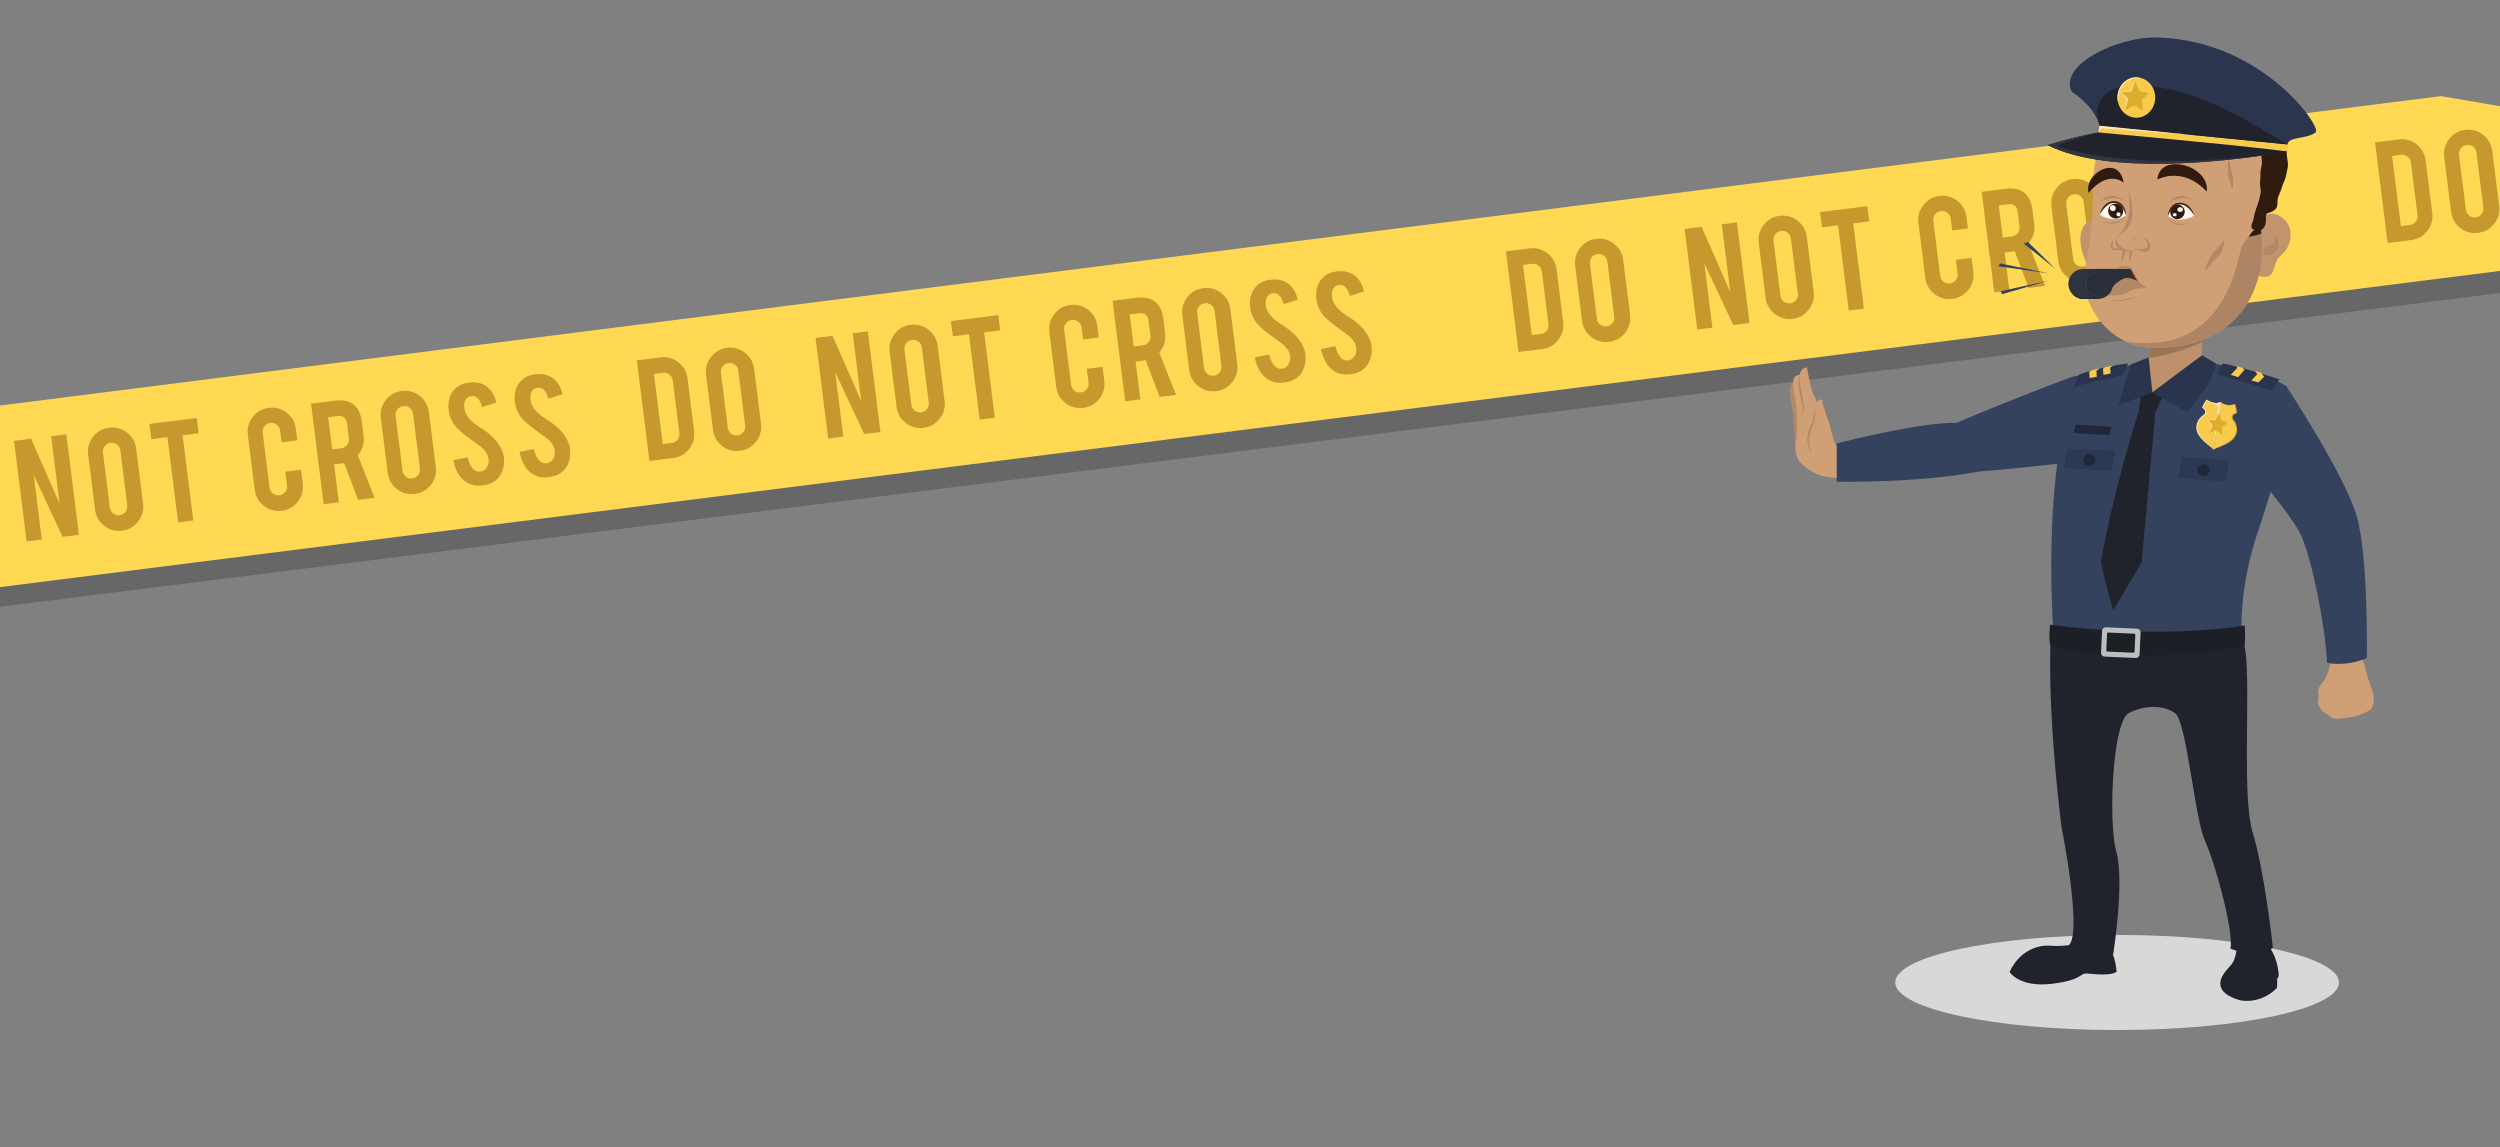 <?xml version="1.0" encoding="utf-8"?>
<!-- Generator: Adobe Illustrator 21.1.0, SVG Export Plug-In . SVG Version: 6.00 Build 0)  -->
<svg version="1.1" id="Layer_1" xmlns="http://www.w3.org/2000/svg" xmlns:xlink="http://www.w3.org/1999/xlink" x="0px" y="0px"
	 viewBox="0 0 329.28 151.09" style="enable-background:new 0 0 329.28 151.09;" xml:space="preserve">
<rect x="0" y="0" width="329.28" height="151.09" fill="#808080" stroke="none"/>
<rect x="0.369" y="-0.153" style="display:none;fill:#C8D1E3;" width="329.082" height="143.285"/>
<g style="display:none;">
	<rect x="4.338" y="84.893" style="display:inline;fill:#3B3C3B;" width="325.849" height="21.391"/>
	<polygon style="display:inline;fill:#73778F;" points="296.145,51.696 307.009,51.696 317.874,51.696 332.601,66.423 
		332.601,68.595 330.186,68.595 330.186,106.283 307.009,106.283 283.833,106.283 283.833,68.595 281.419,68.595 281.419,66.423 	
		"/>
	<polygon style="display:inline;fill:#73778F;" points="184.79,51.696 195.654,51.696 206.518,51.696 221.244,66.423 
		221.244,68.595 218.83,68.595 218.83,106.283 195.654,106.283 172.477,106.283 172.477,68.595 170.063,68.595 170.063,66.423 	"/>
	<polygon style="display:inline;fill:#73778F;" points="124.681,41.098 137.655,41.098 150.628,41.098 168.214,58.684 
		168.214,61.278 165.331,61.278 165.331,106.283 137.655,106.283 109.979,106.283 109.979,61.278 107.096,61.278 107.096,58.684 	
		"/>
	<polygon style="display:inline;fill:#73778F;" points="13.987,64.321 22.501,64.321 31.016,64.321 42.557,75.863 42.557,77.566 
		40.665,77.566 40.665,107.102 22.501,107.102 4.338,107.102 4.338,77.566 2.445,77.566 2.445,75.863 	"/>
	<rect x="205.672" y="41.098" style="display:inline;fill:#A9B4CF;" width="64.701" height="22.404"/>
	<rect x="210.863" y="60.642" style="display:inline;fill:#A9B4CF;" width="54.32" height="45.642"/>
	<rect x="261.016" y="81.573" style="display:inline;fill:#A9B4CF;" width="37.666" height="24.71"/>
	<rect x="294.516" y="93.928" style="display:inline;fill:#A9B4CF;" width="24.987" height="12.355"/>
	<rect x="102.528" y="-3.711" style="display:inline;fill:#A9B4CF;" width="43.995" height="110.813"/>
	<rect x="36.073" y="3.532" style="display:inline;fill:#A9B4CF;" width="69.53" height="103.571"/>
	<rect x="210.863" y="63.502" style="display:inline;fill:#73778F;" width="54.32" height="3.139"/>
	<rect x="215.329" y="32.239" style="display:inline;fill:#73778F;" width="7.967" height="22.09"/>
	<g style="display:inline;">
		<rect x="247.982" y="72.175" style="fill:#73778F;" width="11.648" height="9.398"/>
		<rect x="232.199" y="72.175" style="fill:#73778F;" width="11.648" height="9.398"/>
		<rect x="216.416" y="72.175" style="fill:#73778F;" width="11.648" height="9.398"/>
	</g>
	<g style="display:inline;">
		<g>
			<rect x="77.659" y="16.771" style="fill:#73778F;" width="11.648" height="9.398"/>
			<rect x="61.875" y="16.771" style="fill:#73778F;" width="11.648" height="9.398"/>
			<rect x="46.092" y="16.771" style="fill:#73778F;" width="11.648" height="9.398"/>
		</g>
		<g>
			<rect x="77.659" y="31.161" style="fill:#73778F;" width="11.648" height="9.398"/>
			<rect x="61.875" y="31.161" style="fill:#73778F;" width="11.648" height="9.398"/>
			<rect x="46.092" y="31.161" style="fill:#73778F;" width="11.648" height="9.398"/>
		</g>
	</g>
	<g style="display:inline;">
		<g>
			<rect x="77.659" y="57.484" style="fill:#73778F;" width="11.648" height="9.398"/>
			<rect x="61.875" y="57.484" style="fill:#73778F;" width="11.648" height="9.398"/>
			<rect x="46.092" y="57.484" style="fill:#73778F;" width="11.648" height="9.398"/>
		</g>
		<g>
			<rect x="77.659" y="71.874" style="fill:#73778F;" width="11.648" height="9.398"/>
			<rect x="61.875" y="71.874" style="fill:#73778F;" width="11.648" height="9.398"/>
			<rect x="46.092" y="71.874" style="fill:#73778F;" width="11.648" height="9.398"/>
		</g>
	</g>
	<rect x="265.183" y="86.68" style="display:inline;fill:#73778F;" width="29.333" height="19.604"/>
	<rect x="179.84" y="72.175" style="display:inline;fill:#A9B4CF;" width="25.832" height="11.288"/>
	<rect x="306.587" y="72.175" style="display:inline;fill:#A9B4CF;" width="12.916" height="11.288"/>
	<rect x="32.814" y="47.569" style="display:inline;fill:#73778F;" width="69.771" height="2.656"/>
	<rect x="32.814" y="2.189" style="display:inline;fill:#73778F;" width="69.771" height="3.75"/>
	<polygon style="display:inline;fill:#73778F;" points="102.585,2.189 102.585,107.102 93.839,107.102 	"/>
	<polygon style="display:inline;fill:#3B3C3B;" points="36.073,69.378 36.073,107.102 29.554,107.102 	"/>
	<polygon style="display:inline;fill:#3B3C3B;" points="210.863,63.502 205.672,106.283 210.863,106.283 	"/>
	<polygon style="display:inline;fill:#3B3C3B;" points="294.516,86.68 291.377,106.283 294.516,106.283 	"/>
	<rect x="46.092" y="90.904" style="display:inline;fill:#73778F;" width="43.214" height="16.198"/>
</g>
<path style="display:none;fill:#B8DFED;" d="M306.02,107.55v-9.26h-1.837v-8.098h-9.761V46h-6.412v20.785h-16.681v-6.387h-9.761
	v6.387h-1.592v-7.799h-5.551v17.147h-3.382v-34.49h-16.901v14.051h-5.206V25.663h-4.996v55.93h-1.521V55.391h-2.512V33.923h-11.114
	v15.34h-5.514v-7.054h-4.326v7.054h-2.556V34.867h0.926c1.023,0,1.852-0.916,1.852-2.045v-1.337c0-1.13-0.829-2.045-1.852-2.045
	h-1.14c0-2.085-1.531-3.776-3.42-3.776c-1.889,0-3.42,1.69-3.42,3.776h-1.139c-1.023,0-1.853,0.916-1.853,2.045v1.337
	c0,1.13,0.829,2.045,1.853,2.045h1.14v14.155h-3.504v12.655h-5.127v2.458h5.127v17.458h-6.755V64.19h-6.412v16.456H169v7.704h-1.548
	V43.531h-18.761v13.418h-9.04v-1.255h-6.58v4.956h-1.71v2.596h-2.245v3.54h2.245v25.429h-0.111v6.076h-3.682V76.133h2.008v-2.92
	h-2.008v-2.142h-1.592v-4.089h-0.621V55.694h-2.546l0.819-3.452h-10.687v3.452h-1.727v8.442h-1.147v-1.244h-3.562v1.244h-3.654
	v2.847h-1.495v5.655h-4.933V98.29h-1.733V80.961h-1.161V67.374H88.83v-8.376H77.131v10.711h-5.284v1.325h-4.969v8.604h-3.908v15.913
	H49.88v12.744h-9.912v10.384h22.119v0.405h207.93v-0.235h30.465v0.19h25.977V107.55H306.02z M65.858,101.507h-1.856v-2.041h1.856
	V101.507z M65.942,97.743h-1.939v-2.04h1.939V97.743z M65.942,93.979h-1.939v-2.041h1.939V93.979z M65.942,90.215h-1.939v-2.04
	h1.939V90.215z M65.942,86.45h-1.939v-2.04h1.939V86.45z M65.942,82.686h-1.939v-2.041h1.939V82.686z M69.519,97.543h-1.45v-1.84
	h1.45V97.543z M69.519,92.98h-1.45v-1.042h1.45V92.98z M69.519,88.417h-1.45v-0.243h1.45V88.417z M69.519,86.45h-1.45v-0.507h1.45
	V86.45z M69.519,82.686h-1.45v-1.305h1.45V82.686z M70.31,79.292h-2.24v-2.473h2.24V79.292z M70.31,74.729h-2.24v-2.473h2.24V74.729
	z M74.365,87.626h-1.357v-1.428h1.357V87.626z M74.365,79.292h-1.357v-0.366h1.357V79.292z M74.365,73.081h-1.357v-0.826h1.357
	V73.081z M77.131,98.079H76.03v-1.428h1.101V98.079z M77.131,90.806H76.03v-1.428h1.101V90.806z M77.131,83.533H76.03v-1.428h1.101
	V83.533z M77.131,76.261H76.03v-1.428h1.101V76.261z M80.039,79.441h-0.986v-0.455h0.986V79.441z M80.039,63.086h-1.567v-1.731
	h1.567V63.086z M83.53,75.756h-1.554v-1.731h1.554V75.756z M83.53,66.941h-1.567V65.21h1.567V66.941z M87.021,97.241h-0.974v-1.731
	h0.974V97.241z M87.021,88.426h-0.974v-1.731h0.974V88.426z M87.021,79.611h-0.974V77.88h0.974V79.611z M87.021,70.795h-1.567
	v-1.731h1.567V70.795z M90.512,91.158h-1.219V90.55h1.219V91.158z M90.512,83.466h-1.219v0L90.512,83.466L90.512,83.466z
	 M90.512,74.65h-1.567v-1.731h1.567V74.65z M93.611,97.837h-0.079v-1.013h0.079V97.837z M93.611,95.611h-0.079v-1.013h0.079V95.611z
	 M93.611,93.384h-0.079v-1.013h0.079V93.384z M93.611,91.158h-0.079v-1.013h0.079V91.158z M93.611,88.931h-0.079v-1.013h0.079
	V88.931z M93.611,86.704h-0.079v-1.013h0.079V86.704z M93.611,84.478h-0.079v-1.013h0.079V84.478z M97.281,95.793H97.28v-1.228
	h0.001V95.793z M97.281,93.094H97.28v-1.228h0.001V93.094z M97.281,90.395H97.28v-1.228h0.001V90.395z M97.281,87.696H97.28v-1.228
	h0.001V87.696z M97.281,84.998H97.28v-1.228h0.001V84.998z M97.281,82.299H97.28v-1.228h0.001V82.299z M97.281,79.6H97.28v-1.228
	h0.001V79.6z M97.281,76.901H97.28v-1.228h0.001V76.901z M101.359,95.793h-0.993v-1.228h0.993V95.793z M101.359,93.094h-0.993
	v-1.228h0.993V93.094z M101.359,90.395h-0.993v-1.228h0.993V90.395z M101.359,87.696h-0.993v-1.228h0.993V87.696z M101.359,84.998
	h-0.993v-1.228h0.993V84.998z M101.359,82.299h-0.993v-1.228h0.993V82.299z M101.359,79.6h-0.993v-1.228h0.993V79.6z
	 M101.359,76.901h-0.993v-1.228h0.993V76.901z M105.207,83.923h-1.689v-2.207h1.689V83.923z M105.207,71.653h-2.097v-2.207h2.097
	V71.653z M111.217,71.653h-1.147v-2.207h1.147V71.653z M115.662,76.228h-2.061v-2.675h2.061V76.228z M115.662,61.355h-2.422V58.68
	h2.422V61.355z M118.8,83.072h-1.393v-2.675h1.393V83.072z M121.041,66.983h-0.761v0.312h-1.662V64.62h2.422V66.983z
	 M123.464,61.355h-2.422V58.68h2.422V61.355z M146.161,72.756h-2.097V70.55h2.097V72.756z M146.161,65.228h-2.097v-2.206h2.097
	V65.228z M151.312,49.555h2.422v2.675h-2.422V49.555z M151.312,65.957h2.422v2.675h-2.422V65.957z M154.567,91.119h-2.044v-2.675
	h2.044V91.119z M157.264,73.992h-2.422v-0.438h2.422V73.992z M162.964,62.692h-2.422v-2.675h2.422V62.692z M162.964,53.567h-2.422
	v-2.675h2.422V53.567z M169,98h-1.548v-3.102H169V98z M179.494,98.341h-0.267v-1.892h0.267V98.341z M188.843,73.86h-2.097v-2.206
	h2.097V73.86z M189.344,64.125h-0.501v-2.207h0.501V64.125z M189.344,54.52h-1.55v-2.207h1.55V54.52z M198.953,81.593h-2.556V52.242
	h2.556V81.593z M208.793,73.86h-3.04v-2.206h3.04V73.86z M208.793,55.391h-1.007v11.592h-4.507V52.242h5.514V55.391z
	 M211.051,37.912h2.422v2.675h-2.422V37.912z M214.684,52.23h-2.422v-2.675h2.422V52.23z M236.742,64.03h-4.949v-2.675h4.949V64.03z
	 M239.917,49.555h4.948v2.675h-4.948V49.555z M247.339,69.342h-4.948v-2.675h4.948V69.342z M252.903,81.593h-1.861v-3.351h1.861
	V81.593z M262.477,95.443h-2.5V83.122h2.5V95.443z M262.681,73.553h-2.705v-4.211h2.705V73.553z M274.224,95.735h-3.814v-4.211
	h3.814V95.735z M276.131,78.333h-3.814v-4.211h3.814V78.333z M286.253,73.553h-3.814v-4.211h3.814V73.553z M291.216,91.887h-3.813
	v-4.211h3.813V91.887z"/>
<polygon style="opacity:0.3;fill:#2E2E2E;" points="331.526,14.378 -1.024,56.133 -5.212,80.579 412.145,28.19 "/>
<polygon style="fill:#FFD954;" points="321.489,12.659 -2,53.667 -6.188,78.113 402.108,26.471 "/>
<g>
	<path style="fill:#C5992D;" d="M90.552,49.837c-0.108-0.866-0.506-1.572-1.193-2.115c-0.688-0.543-1.467-0.76-2.34-0.65
		l-3.138,0.393l1.661,13.248l3.138-0.393c0.866-0.109,1.567-0.512,2.101-1.208c0.535-0.697,0.748-1.481,0.639-2.354L90.552,49.837z
		 M89.255,57.891c-0.19,0.257-0.443,0.404-0.761,0.444l-1.205,0.151l-1.158-9.233l1.205-0.151c0.31-0.039,0.59,0.04,0.84,0.238
		c0.251,0.198,0.395,0.456,0.435,0.772l0.869,6.93C89.52,57.352,89.444,57.636,89.255,57.891z"/>
	<path style="fill:#C5992D;" d="M99.327,48.586c-0.11-0.874-0.512-1.582-1.205-2.124c-0.694-0.543-1.482-0.759-2.362-0.648
		c-0.866,0.109-1.571,0.51-2.112,1.204c-0.543,0.694-0.759,1.481-0.649,2.362l0.906,7.225c0.109,0.874,0.51,1.582,1.2,2.125
		c0.691,0.543,1.476,0.759,2.356,0.649c0.874-0.11,1.582-0.512,2.124-1.205c0.543-0.695,0.758-1.482,0.648-2.362L99.327,48.586z
		 M97.917,56.902c-0.194,0.25-0.449,0.395-0.766,0.434c-0.317,0.04-0.603-0.037-0.855-0.231c-0.253-0.194-0.4-0.449-0.439-0.765
		l-0.909-7.247c-0.04-0.317,0.039-0.601,0.237-0.851c0.197-0.25,0.455-0.395,0.772-0.434c0.317-0.04,0.6,0.037,0.849,0.231
		c0.25,0.194,0.395,0.45,0.435,0.767l0.909,7.247C98.188,56.368,98.111,56.652,97.917,56.902z"/>
	<polygon style="fill:#C5992D;" points="112.308,43.9 113.425,52.803 109.659,44.232 107.417,44.513 109.079,57.761 111.075,57.511 
		110.011,49.028 113.822,57.166 115.966,56.897 114.305,43.649 	"/>
	<path style="fill:#C5992D;" d="M123.508,45.554c-0.109-0.874-0.512-1.582-1.205-2.124c-0.695-0.542-1.482-0.758-2.362-0.648
		c-0.866,0.109-1.571,0.51-2.113,1.204c-0.543,0.694-0.758,1.481-0.648,2.362l0.906,7.225c0.109,0.874,0.51,1.582,1.2,2.125
		c0.69,0.543,1.476,0.759,2.356,0.649c0.873-0.109,1.581-0.511,2.124-1.205c0.542-0.695,0.759-1.481,0.648-2.362L123.508,45.554z
		 M122.098,53.869c-0.193,0.25-0.449,0.395-0.767,0.435c-0.316,0.04-0.601-0.038-0.855-0.231c-0.253-0.194-0.4-0.449-0.439-0.765
		l-0.909-7.247c-0.04-0.317,0.039-0.6,0.236-0.851c0.197-0.25,0.455-0.394,0.772-0.434c0.317-0.04,0.601,0.037,0.85,0.231
		c0.25,0.195,0.394,0.45,0.434,0.767l0.909,7.247C122.369,53.336,122.292,53.619,122.098,53.869z"/>
	<polygon style="fill:#C5992D;" points="131.733,43.514 131.481,41.506 125.248,42.288 125.5,44.295 127.623,44.029 129.031,55.259 
		131.028,55.008 129.62,43.779 	"/>
	<path style="fill:#C5992D;" d="M145.213,48.315l-2.071,0.26l0.229,1.827c0.039,0.317-0.04,0.6-0.237,0.851
		c-0.197,0.25-0.455,0.395-0.772,0.435c-0.317,0.04-0.601-0.038-0.85-0.231c-0.25-0.194-0.395-0.45-0.435-0.767l-0.909-7.247
		c-0.04-0.317,0.037-0.602,0.231-0.855c0.193-0.253,0.449-0.4,0.766-0.44c0.317-0.039,0.602,0.039,0.856,0.236
		c0.254,0.197,0.4,0.454,0.44,0.771l0.195,1.553l2.07-0.26l-0.19-1.511c-0.109-0.873-0.509-1.581-1.2-2.124
		c-0.69-0.542-1.476-0.759-2.356-0.649c-0.873,0.109-1.581,0.511-2.123,1.205c-0.543,0.694-0.759,1.481-0.648,2.361l0.906,7.226
		c0.11,0.873,0.511,1.579,1.205,2.119c0.693,0.539,1.48,0.753,2.36,0.642c0.866-0.109,1.571-0.508,2.114-1.198
		c0.543-0.691,0.759-1.476,0.649-2.356L145.213,48.315z"/>
	<path style="fill:#C5992D;" d="M153.463,43.911l-0.241-1.923c-0.12-0.958-0.442-1.676-0.968-2.153
		c-0.598-0.547-1.453-0.751-2.566-0.612l-3.148,0.395l1.66,13.237l1.996-0.25l-0.625-4.987l1.151-0.144
		c0.064-0.008,0.123-0.015,0.18-0.022l1.836,4.835l2.159-0.271l-2.203-5.594C153.324,45.684,153.581,44.848,153.463,43.911z
		 M151.294,45.052c-0.194,0.253-0.449,0.399-0.766,0.439l-1.205,0.151l-0.531-4.236l1.204-0.151
		c0.761-0.095,1.189,0.241,1.286,1.009l0.243,1.933C151.565,44.515,151.488,44.799,151.294,45.052z"/>
	<path style="fill:#C5992D;" d="M162.06,40.72c-0.11-0.874-0.511-1.582-1.206-2.125c-0.694-0.542-1.481-0.758-2.361-0.648
		c-0.867,0.109-1.571,0.51-2.113,1.204c-0.543,0.694-0.759,1.482-0.648,2.362l0.906,7.225c0.11,0.873,0.51,1.582,1.2,2.125
		c0.69,0.543,1.476,0.759,2.356,0.649c0.873-0.11,1.581-0.511,2.124-1.205c0.542-0.695,0.758-1.481,0.648-2.362L162.06,40.72z
		 M160.651,49.035c-0.194,0.25-0.449,0.395-0.767,0.435c-0.316,0.039-0.602-0.037-0.855-0.231c-0.252-0.194-0.399-0.449-0.439-0.766
		l-0.909-7.247c-0.04-0.317,0.039-0.6,0.236-0.851c0.197-0.25,0.455-0.394,0.772-0.434c0.318-0.04,0.601,0.038,0.85,0.231
		c0.25,0.195,0.394,0.45,0.434,0.767l0.909,7.247C160.921,48.501,160.845,48.785,160.651,49.035z"/>
	<path style="fill:#C5992D;" d="M171.459,45.303c-0.102-0.181-0.23-0.376-0.385-0.586c-0.328-0.445-0.769-0.884-1.324-1.315
		c-0.168-0.136-0.508-0.369-1.021-0.698c-0.436-0.275-0.766-0.52-0.994-0.734c-0.6-0.562-0.937-1.145-1.013-1.751
		c-0.049-0.387-0.012-0.721,0.11-1.001c0.149-0.348,0.407-0.545,0.774-0.591c0.345-0.043,0.623,0.033,0.833,0.229
		c0.292,0.271,0.499,0.674,0.624,1.209l1.869-0.589c-0.122-0.571-0.332-1.063-0.631-1.476c-0.298-0.414-0.661-0.719-1.086-0.915
		c-0.547-0.254-1.176-0.336-1.887-0.247c-0.74,0.093-1.336,0.358-1.789,0.794c-0.732,0.722-1.022,1.685-0.871,2.891
		c0.084,0.669,0.31,1.271,0.677,1.805c0.339,0.473,0.878,0.989,1.621,1.547c0.882,0.648,1.544,1.135,1.986,1.458
		c0.568,0.48,0.887,0.996,0.956,1.545c0.048,0.381,0.017,0.682-0.091,0.903c-0.208,0.448-0.53,0.707-0.965,0.776
		c-0.309,0.053-0.599-0.037-0.87-0.269c-0.368-0.306-0.643-0.84-0.824-1.6l-1.885,0.375c0.13,0.7,0.355,1.306,0.674,1.821
		c0.318,0.515,0.712,0.903,1.182,1.166c0.563,0.323,1.234,0.435,2.017,0.338c0.422-0.053,0.786-0.149,1.091-0.288
		c0.568-0.257,0.987-0.628,1.256-1.112c0.411-0.717,0.551-1.535,0.422-2.457C171.86,46.161,171.708,45.751,171.459,45.303z"/>
	<path style="fill:#C5992D;" d="M180.179,44.21c-0.102-0.181-0.23-0.376-0.385-0.585c-0.328-0.445-0.769-0.884-1.324-1.315
		c-0.167-0.136-0.508-0.369-1.021-0.698c-0.436-0.274-0.766-0.519-0.993-0.734c-0.601-0.562-0.938-1.145-1.014-1.751
		c-0.049-0.387-0.012-0.721,0.11-1.001c0.149-0.348,0.408-0.545,0.774-0.591c0.345-0.043,0.623,0.034,0.833,0.229
		c0.292,0.271,0.5,0.674,0.624,1.209l1.869-0.589c-0.122-0.571-0.332-1.064-0.631-1.477c-0.298-0.414-0.661-0.718-1.085-0.915
		c-0.547-0.254-1.176-0.336-1.887-0.247c-0.739,0.093-1.336,0.358-1.789,0.793c-0.732,0.722-1.023,1.686-0.872,2.891
		c0.084,0.67,0.31,1.271,0.677,1.805c0.338,0.473,0.878,0.989,1.621,1.548c0.883,0.648,1.544,1.135,1.986,1.459
		c0.568,0.48,0.887,0.996,0.955,1.545c0.048,0.38,0.017,0.682-0.091,0.903c-0.209,0.448-0.53,0.707-0.965,0.776
		c-0.308,0.053-0.598-0.037-0.87-0.268c-0.368-0.306-0.643-0.84-0.823-1.601l-1.884,0.375c0.13,0.7,0.355,1.306,0.673,1.821
		c0.319,0.515,0.712,0.904,1.181,1.166c0.563,0.323,1.235,0.436,2.017,0.337c0.423-0.053,0.787-0.149,1.091-0.287
		c0.568-0.257,0.987-0.628,1.256-1.112c0.411-0.716,0.551-1.535,0.422-2.456C180.579,45.068,180.427,44.657,180.179,44.21z"/>
</g>
<g>
	<path style="fill:#C5992D;" d="M-15.018,63.386c-0.108-0.866-0.506-1.572-1.193-2.115c-0.688-0.543-1.467-0.76-2.34-0.65
		l-3.138,0.393l1.661,13.248l3.138-0.393c0.866-0.109,1.567-0.512,2.101-1.208c0.535-0.697,0.748-1.481,0.639-2.354L-15.018,63.386z
		 M-16.315,71.44c-0.19,0.257-0.443,0.404-0.761,0.444l-1.205,0.151l-1.158-9.233l1.205-0.151c0.31-0.039,0.59,0.04,0.84,0.238
		c0.251,0.198,0.395,0.456,0.435,0.772l0.869,6.93C-16.05,70.901-16.126,71.185-16.315,71.44z"/>
	<path style="fill:#C5992D;" d="M-6.243,62.135c-0.11-0.874-0.512-1.582-1.205-2.124c-0.694-0.543-1.482-0.759-2.362-0.648
		c-0.866,0.109-1.571,0.51-2.112,1.204c-0.543,0.694-0.759,1.481-0.649,2.362l0.906,7.225c0.109,0.874,0.51,1.582,1.2,2.125
		c0.691,0.543,1.476,0.759,2.356,0.649c0.874-0.11,1.582-0.512,2.124-1.205c0.543-0.695,0.758-1.482,0.648-2.362L-6.243,62.135z
		 M-7.653,70.45c-0.194,0.25-0.449,0.395-0.766,0.434c-0.317,0.04-0.603-0.037-0.855-0.231c-0.253-0.194-0.4-0.449-0.439-0.765
		l-0.909-7.247c-0.04-0.317,0.039-0.601,0.237-0.851c0.197-0.25,0.455-0.395,0.772-0.434c0.317-0.04,0.6,0.037,0.849,0.231
		c0.25,0.194,0.395,0.45,0.435,0.767l0.909,7.247C-7.382,69.917-7.459,70.201-7.653,70.45z"/>
	<polygon style="fill:#C5992D;" points="6.738,57.449 7.855,66.352 4.089,57.781 1.847,58.062 3.509,71.31 5.505,71.059 
		4.441,62.576 8.252,70.715 10.396,70.446 8.735,57.198 	"/>
	<path style="fill:#C5992D;" d="M17.938,59.103c-0.109-0.874-0.512-1.582-1.205-2.124c-0.695-0.542-1.482-0.758-2.362-0.648
		c-0.866,0.109-1.571,0.51-2.113,1.204c-0.543,0.694-0.758,1.481-0.648,2.362l0.906,7.225c0.109,0.874,0.51,1.582,1.2,2.125
		c0.69,0.543,1.476,0.759,2.356,0.649c0.873-0.109,1.581-0.511,2.124-1.205c0.542-0.695,0.759-1.481,0.648-2.362L17.938,59.103z
		 M16.528,67.418c-0.193,0.25-0.449,0.395-0.767,0.435c-0.316,0.04-0.601-0.038-0.855-0.231c-0.253-0.194-0.4-0.449-0.439-0.765
		l-0.909-7.247c-0.04-0.317,0.039-0.6,0.236-0.851c0.197-0.25,0.455-0.394,0.772-0.434c0.317-0.04,0.601,0.037,0.85,0.231
		c0.25,0.195,0.394,0.45,0.434,0.767l0.909,7.247C16.799,66.885,16.722,67.168,16.528,67.418z"/>
	<polygon style="fill:#C5992D;" points="26.163,57.062 25.911,55.055 19.678,55.837 19.93,57.844 22.053,57.578 23.461,68.808 
		25.458,68.557 24.05,57.327 	"/>
	<path style="fill:#C5992D;" d="M39.643,61.864l-2.071,0.26l0.229,1.827c0.039,0.317-0.04,0.6-0.237,0.851
		c-0.197,0.25-0.455,0.395-0.772,0.435c-0.317,0.04-0.601-0.038-0.85-0.231c-0.25-0.194-0.395-0.45-0.435-0.767L34.6,56.991
		c-0.04-0.317,0.037-0.602,0.231-0.855c0.193-0.253,0.449-0.4,0.766-0.44c0.317-0.039,0.602,0.039,0.856,0.236
		c0.254,0.197,0.4,0.454,0.44,0.771l0.195,1.553l2.07-0.26l-0.19-1.511c-0.109-0.873-0.509-1.581-1.2-2.124
		c-0.69-0.542-1.476-0.759-2.356-0.649c-0.873,0.109-1.582,0.511-2.123,1.205c-0.543,0.694-0.759,1.481-0.648,2.361l0.906,7.226
		c0.11,0.873,0.511,1.579,1.205,2.119c0.693,0.539,1.48,0.753,2.36,0.642c0.866-0.109,1.571-0.508,2.114-1.198
		c0.543-0.691,0.759-1.476,0.649-2.356L39.643,61.864z"/>
	<path style="fill:#C5992D;" d="M47.893,57.46l-0.241-1.923c-0.12-0.958-0.442-1.676-0.968-2.153
		c-0.598-0.547-1.453-0.751-2.566-0.612l-3.148,0.395l1.66,13.237l1.996-0.25l-0.625-4.987l1.151-0.144
		c0.064-0.008,0.123-0.015,0.18-0.022l1.836,4.835l2.159-0.271l-2.203-5.594C47.754,59.233,48.011,58.397,47.893,57.46z
		 M45.724,58.601c-0.194,0.253-0.449,0.399-0.766,0.439l-1.205,0.151l-0.531-4.236l1.204-0.151c0.761-0.095,1.189,0.241,1.286,1.009
		l0.243,1.933C45.995,58.063,45.918,58.348,45.724,58.601z"/>
	<path style="fill:#C5992D;" d="M56.49,54.269c-0.11-0.874-0.511-1.582-1.206-2.125c-0.694-0.542-1.481-0.758-2.361-0.648
		c-0.867,0.109-1.571,0.51-2.113,1.204c-0.543,0.694-0.759,1.482-0.648,2.362l0.906,7.225c0.11,0.873,0.51,1.582,1.2,2.125
		c0.69,0.543,1.476,0.759,2.356,0.649c0.873-0.11,1.581-0.511,2.124-1.205c0.542-0.695,0.758-1.481,0.648-2.362L56.49,54.269z
		 M55.081,62.584c-0.194,0.25-0.449,0.395-0.767,0.435c-0.316,0.039-0.602-0.037-0.855-0.231c-0.252-0.194-0.399-0.449-0.439-0.766
		l-0.909-7.247c-0.04-0.317,0.039-0.6,0.236-0.851c0.197-0.25,0.455-0.394,0.772-0.434c0.318-0.04,0.6,0.038,0.85,0.231
		c0.25,0.195,0.394,0.45,0.434,0.767l0.909,7.247C55.351,62.05,55.275,62.334,55.081,62.584z"/>
	<path style="fill:#C5992D;" d="M65.889,58.852c-0.102-0.181-0.23-0.376-0.385-0.586c-0.328-0.445-0.769-0.884-1.324-1.315
		c-0.168-0.136-0.508-0.369-1.021-0.698c-0.436-0.275-0.766-0.52-0.994-0.734c-0.6-0.562-0.937-1.145-1.013-1.751
		c-0.049-0.387-0.012-0.721,0.11-1.001c0.149-0.348,0.407-0.545,0.774-0.591c0.345-0.043,0.623,0.033,0.833,0.229
		c0.292,0.271,0.499,0.674,0.624,1.209l1.869-0.589c-0.122-0.571-0.332-1.063-0.631-1.476c-0.298-0.414-0.661-0.719-1.086-0.915
		c-0.547-0.254-1.176-0.336-1.887-0.247c-0.74,0.093-1.336,0.358-1.789,0.794c-0.732,0.722-1.022,1.685-0.871,2.891
		c0.084,0.669,0.31,1.271,0.677,1.805c0.339,0.473,0.878,0.989,1.621,1.547c0.882,0.648,1.544,1.135,1.986,1.458
		c0.568,0.48,0.887,0.996,0.956,1.545c0.048,0.381,0.017,0.682-0.091,0.903c-0.208,0.448-0.53,0.707-0.965,0.776
		c-0.309,0.053-0.599-0.037-0.87-0.269c-0.368-0.306-0.643-0.84-0.824-1.6l-1.885,0.375c0.13,0.7,0.355,1.306,0.674,1.821
		c0.318,0.515,0.712,0.903,1.182,1.166c0.563,0.323,1.234,0.435,2.017,0.338c0.422-0.053,0.786-0.149,1.091-0.288
		c0.568-0.257,0.987-0.628,1.256-1.112c0.411-0.717,0.551-1.535,0.422-2.457C66.29,59.71,66.138,59.3,65.889,58.852z"/>
	<path style="fill:#C5992D;" d="M74.609,57.759c-0.102-0.181-0.23-0.376-0.385-0.585c-0.328-0.445-0.769-0.884-1.324-1.315
		c-0.167-0.136-0.508-0.369-1.021-0.698c-0.436-0.274-0.766-0.519-0.993-0.734c-0.601-0.562-0.938-1.145-1.014-1.751
		c-0.049-0.387-0.012-0.721,0.11-1.001c0.149-0.348,0.408-0.545,0.774-0.591c0.345-0.043,0.623,0.034,0.833,0.229
		c0.292,0.271,0.5,0.674,0.624,1.209l1.869-0.589c-0.122-0.571-0.332-1.064-0.631-1.477c-0.298-0.414-0.661-0.718-1.085-0.915
		c-0.547-0.254-1.176-0.336-1.887-0.247c-0.739,0.093-1.336,0.358-1.789,0.793c-0.732,0.722-1.023,1.686-0.872,2.891
		c0.084,0.67,0.31,1.271,0.677,1.805c0.338,0.473,0.878,0.989,1.621,1.548c0.883,0.648,1.544,1.135,1.986,1.459
		c0.568,0.48,0.887,0.996,0.955,1.545c0.048,0.38,0.017,0.682-0.091,0.903c-0.209,0.448-0.53,0.707-0.965,0.776
		c-0.308,0.053-0.598-0.037-0.87-0.268c-0.368-0.306-0.643-0.84-0.823-1.601l-1.884,0.375c0.13,0.7,0.355,1.306,0.673,1.821
		c0.319,0.515,0.712,0.904,1.181,1.166c0.563,0.323,1.235,0.436,2.017,0.337c0.423-0.053,0.787-0.149,1.091-0.287
		c0.568-0.257,0.987-0.628,1.256-1.112c0.411-0.716,0.551-1.535,0.422-2.456C75.009,58.617,74.857,58.206,74.609,57.759z"/>
</g>
<g>
	<path style="fill:#C5992D;" d="M205.02,35.482c-0.109-0.866-0.507-1.571-1.194-2.115c-0.687-0.543-1.467-0.76-2.34-0.651
		l-3.137,0.393l1.661,13.248l3.137-0.393c0.866-0.109,1.567-0.512,2.102-1.209c0.535-0.696,0.748-1.481,0.639-2.354L205.02,35.482z
		 M203.723,43.537c-0.19,0.256-0.443,0.404-0.76,0.444l-1.204,0.151l-1.158-9.233l1.205-0.151c0.31-0.039,0.59,0.04,0.84,0.238
		c0.251,0.198,0.396,0.456,0.435,0.772l0.869,6.93C203.988,42.998,203.912,43.281,203.723,43.537z"/>
	<path style="fill:#C5992D;" d="M213.795,34.232c-0.109-0.874-0.512-1.582-1.205-2.124c-0.695-0.543-1.482-0.758-2.362-0.648
		c-0.866,0.109-1.571,0.51-2.112,1.204c-0.543,0.694-0.759,1.482-0.648,2.362l0.906,7.225c0.11,0.873,0.51,1.582,1.2,2.125
		c0.69,0.543,1.476,0.759,2.356,0.649c0.873-0.11,1.582-0.511,2.124-1.205c0.542-0.695,0.759-1.481,0.648-2.362L213.795,34.232z
		 M212.385,42.548c-0.193,0.249-0.45,0.394-0.766,0.434c-0.317,0.04-0.603-0.037-0.855-0.231c-0.253-0.194-0.4-0.449-0.439-0.766
		l-0.909-7.247c-0.04-0.318,0.039-0.601,0.236-0.851c0.197-0.25,0.455-0.394,0.772-0.434c0.317-0.039,0.6,0.037,0.849,0.231
		c0.25,0.194,0.395,0.45,0.435,0.767l0.909,7.247C212.657,42.014,212.579,42.298,212.385,42.548z"/>
	<polygon style="fill:#C5992D;" points="226.776,29.546 227.893,38.449 224.126,29.878 221.885,30.159 223.546,43.407 
		225.543,43.156 224.479,34.673 228.29,42.812 230.434,42.543 228.773,29.295 	"/>
	<path style="fill:#C5992D;" d="M237.975,31.2c-0.109-0.873-0.511-1.581-1.205-2.124c-0.694-0.542-1.481-0.758-2.361-0.648
		c-0.867,0.109-1.571,0.51-2.113,1.204c-0.543,0.694-0.759,1.481-0.648,2.362l0.906,7.225c0.11,0.873,0.51,1.582,1.2,2.125
		c0.69,0.543,1.476,0.759,2.356,0.649c0.873-0.109,1.581-0.511,2.124-1.205c0.543-0.695,0.758-1.482,0.648-2.362L237.975,31.2z
		 M236.566,39.515c-0.194,0.25-0.449,0.394-0.767,0.434c-0.316,0.04-0.602-0.037-0.855-0.231c-0.252-0.193-0.399-0.449-0.439-0.766
		l-0.909-7.247c-0.04-0.318,0.039-0.601,0.236-0.851c0.197-0.25,0.456-0.395,0.772-0.434c0.318-0.04,0.601,0.037,0.85,0.23
		c0.25,0.195,0.394,0.45,0.434,0.767l0.909,7.247C236.837,38.982,236.76,39.265,236.566,39.515z"/>
	<polygon style="fill:#C5992D;" points="246.201,29.159 245.949,27.152 239.716,27.933 239.968,29.941 242.091,29.675 
		243.499,40.904 245.496,40.654 244.088,29.424 	"/>
	<path style="fill:#C5992D;" d="M259.681,33.961l-2.07,0.26l0.229,1.827c0.04,0.317-0.04,0.601-0.237,0.851
		c-0.197,0.25-0.455,0.395-0.772,0.435c-0.317,0.039-0.6-0.038-0.85-0.232c-0.25-0.194-0.394-0.449-0.434-0.767l-0.909-7.246
		c-0.04-0.317,0.037-0.602,0.231-0.855c0.193-0.254,0.449-0.4,0.766-0.44c0.317-0.04,0.603,0.039,0.856,0.236
		c0.253,0.197,0.401,0.454,0.441,0.771l0.195,1.553l2.07-0.26l-0.189-1.51c-0.109-0.873-0.51-1.582-1.201-2.125
		c-0.69-0.543-1.476-0.759-2.356-0.648c-0.873,0.11-1.582,0.511-2.123,1.205c-0.543,0.695-0.759,1.482-0.648,2.362l0.906,7.226
		c0.109,0.873,0.51,1.579,1.204,2.119c0.694,0.539,1.48,0.753,2.361,0.642c0.866-0.108,1.571-0.508,2.114-1.198
		s0.759-1.476,0.649-2.356L259.681,33.961z"/>
	<path style="fill:#C5992D;" d="M267.932,29.556l-0.241-1.922c-0.12-0.958-0.443-1.676-0.968-2.154
		c-0.598-0.546-1.453-0.751-2.566-0.611l-3.148,0.395l1.66,13.237l1.996-0.25l-0.625-4.987l1.152-0.144
		c0.063-0.008,0.123-0.015,0.18-0.023l1.836,4.835l2.158-0.27l-2.203-5.594C267.793,31.331,268.049,30.494,267.932,29.556z
		 M265.763,30.698c-0.194,0.253-0.449,0.399-0.766,0.439l-1.204,0.151l-0.532-4.236l1.205-0.151c0.76-0.096,1.189,0.241,1.285,1.009
		l0.243,1.933C266.033,30.16,265.956,30.445,265.763,30.698z"/>
	<path style="fill:#C5992D;" d="M276.528,26.365c-0.11-0.874-0.512-1.582-1.205-2.124c-0.694-0.543-1.482-0.759-2.362-0.648
		c-0.866,0.109-1.571,0.51-2.112,1.204c-0.543,0.694-0.758,1.481-0.648,2.362l0.906,7.225c0.11,0.873,0.509,1.582,1.2,2.125
		c0.691,0.543,1.476,0.759,2.356,0.649c0.874-0.11,1.582-0.512,2.124-1.205c0.543-0.695,0.758-1.482,0.648-2.362L276.528,26.365z
		 M275.118,34.681c-0.194,0.25-0.449,0.394-0.766,0.434c-0.317,0.04-0.603-0.037-0.855-0.231c-0.253-0.194-0.4-0.449-0.439-0.765
		l-0.909-7.247c-0.04-0.317,0.039-0.601,0.237-0.851c0.197-0.25,0.456-0.395,0.772-0.434c0.317-0.04,0.6,0.037,0.849,0.231
		c0.25,0.194,0.395,0.45,0.435,0.767l0.909,7.247C275.389,34.147,275.312,34.431,275.118,34.681z"/>
	<path style="fill:#C5992D;" d="M285.927,30.949c-0.101-0.181-0.229-0.376-0.384-0.585c-0.328-0.445-0.769-0.884-1.324-1.315
		c-0.168-0.136-0.508-0.369-1.021-0.698c-0.435-0.274-0.766-0.519-0.994-0.734c-0.6-0.561-0.938-1.145-1.014-1.751
		c-0.048-0.387-0.011-0.721,0.111-1.001c0.15-0.348,0.408-0.545,0.774-0.591c0.345-0.043,0.623,0.034,0.833,0.229
		c0.292,0.271,0.499,0.673,0.624,1.209l1.869-0.589c-0.122-0.571-0.332-1.064-0.631-1.477c-0.299-0.413-0.66-0.718-1.085-0.915
		c-0.547-0.254-1.176-0.336-1.888-0.247c-0.739,0.093-1.336,0.358-1.789,0.793c-0.732,0.722-1.023,1.686-0.871,2.891
		c0.084,0.67,0.309,1.271,0.677,1.805c0.338,0.473,0.879,0.989,1.621,1.548c0.882,0.648,1.544,1.135,1.986,1.459
		c0.568,0.48,0.887,0.995,0.956,1.545c0.048,0.381,0.017,0.682-0.091,0.903c-0.208,0.448-0.53,0.708-0.964,0.776
		c-0.309,0.053-0.599-0.037-0.871-0.269c-0.368-0.306-0.642-0.84-0.823-1.601l-1.884,0.375c0.13,0.699,0.355,1.306,0.673,1.821
		c0.318,0.514,0.712,0.903,1.182,1.166c0.563,0.323,1.235,0.435,2.017,0.337c0.422-0.053,0.786-0.149,1.091-0.287
		c0.568-0.257,0.986-0.628,1.255-1.112c0.411-0.717,0.551-1.536,0.422-2.456C286.328,31.807,286.176,31.396,285.927,30.949z"/>
	<path style="fill:#C5992D;" d="M294.646,29.856c-0.101-0.181-0.229-0.376-0.384-0.585c-0.328-0.445-0.769-0.884-1.324-1.315
		c-0.168-0.136-0.508-0.369-1.021-0.697c-0.435-0.275-0.766-0.52-0.993-0.734c-0.6-0.562-0.938-1.145-1.014-1.751
		c-0.049-0.387-0.012-0.721,0.111-1.001c0.149-0.348,0.407-0.545,0.774-0.591c0.345-0.043,0.623,0.033,0.833,0.229
		c0.292,0.271,0.499,0.674,0.624,1.209l1.868-0.588c-0.122-0.571-0.332-1.064-0.631-1.477c-0.298-0.413-0.66-0.718-1.085-0.915
		c-0.547-0.254-1.176-0.336-1.888-0.246c-0.739,0.092-1.336,0.358-1.789,0.793c-0.732,0.722-1.023,1.685-0.871,2.891
		c0.084,0.669,0.309,1.271,0.677,1.805c0.339,0.473,0.878,0.989,1.621,1.547c0.882,0.648,1.544,1.135,1.986,1.458
		c0.568,0.48,0.887,0.996,0.955,1.545c0.048,0.381,0.017,0.681-0.091,0.903c-0.208,0.448-0.53,0.707-0.965,0.776
		c-0.309,0.052-0.599-0.037-0.871-0.268c-0.368-0.306-0.642-0.84-0.823-1.601l-1.884,0.375c0.13,0.7,0.355,1.306,0.674,1.821
		c0.318,0.515,0.712,0.903,1.182,1.166c0.563,0.323,1.234,0.436,2.017,0.338c0.422-0.053,0.786-0.149,1.091-0.288
		c0.568-0.257,0.987-0.628,1.255-1.112c0.411-0.717,0.552-1.535,0.423-2.456C295.046,30.714,294.896,30.303,294.646,29.856z"/>
</g>
<g>
	<path style="fill:#C5992D;" d="M319.488,21.128c-0.108-0.866-0.507-1.571-1.194-2.115c-0.687-0.544-1.467-0.76-2.34-0.651
		l-3.137,0.393l1.661,13.248l3.137-0.393c0.867-0.109,1.567-0.511,2.102-1.208c0.535-0.696,0.748-1.481,0.638-2.354L319.488,21.128z
		 M318.191,29.183c-0.19,0.256-0.443,0.404-0.761,0.443l-1.204,0.151l-1.157-9.233l1.204-0.151c0.31-0.039,0.59,0.04,0.84,0.238
		c0.25,0.198,0.394,0.455,0.434,0.772l0.87,6.93C318.455,28.643,318.38,28.927,318.191,29.183z"/>
	<path style="fill:#C5992D;" d="M328.262,19.878c-0.109-0.874-0.511-1.582-1.205-2.124s-1.481-0.758-2.362-0.648
		c-0.867,0.109-1.571,0.51-2.112,1.204c-0.544,0.694-0.759,1.481-0.649,2.362l0.906,7.225c0.109,0.873,0.51,1.582,1.2,2.126
		c0.69,0.543,1.475,0.759,2.356,0.648c0.874-0.109,1.581-0.512,2.124-1.205c0.542-0.695,0.758-1.481,0.648-2.362L328.262,19.878z
		 M326.853,28.193c-0.194,0.25-0.449,0.395-0.766,0.435c-0.317,0.039-0.603-0.037-0.856-0.231c-0.252-0.194-0.398-0.449-0.439-0.766
		l-0.908-7.247c-0.04-0.317,0.039-0.6,0.237-0.851c0.197-0.25,0.455-0.395,0.771-0.434c0.317-0.04,0.601,0.037,0.85,0.231
		c0.25,0.195,0.393,0.449,0.434,0.767l0.909,7.247C327.124,27.66,327.047,27.943,326.853,28.193z"/>
	<polygon style="fill:#C5992D;" points="338.014,29.053 340.01,28.802 338.947,20.319 342.757,28.458 344.901,28.189 
		343.426,16.417 341.353,16.062 342.36,24.095 338.625,15.595 338.371,15.551 336.353,15.804 	"/>
	<path style="fill:#C5992D;" d="M347.022,24.864c0.109,0.873,0.508,1.582,1.199,2.125c0.69,0.543,1.475,0.759,2.355,0.648
		c0.875-0.109,1.582-0.511,2.125-1.205c0.544-0.695,0.758-1.481,0.648-2.362l-0.762-6.084l-2.16-0.37l0.839,6.695
		c0.039,0.316-0.037,0.6-0.232,0.85c-0.193,0.249-0.448,0.395-0.765,0.434c-0.317,0.039-0.603-0.037-0.855-0.231
		c-0.253-0.194-0.4-0.45-0.44-0.766l-0.909-7.247c-0.006-0.049,0.01-0.091,0.009-0.138l-1.959-0.336
		c-0.026,0.246-0.032,0.498,0.001,0.761L347.022,24.864z"/>
	<polygon style="fill:#C5992D;" points="359.965,26.3 359.061,19.096 356.988,18.741 357.968,26.551 	"/>
	<path style="fill:#C5992D;" d="M369.257,24.367c0.692,0.539,1.479,0.753,2.361,0.642c0.866-0.108,1.571-0.507,2.114-1.198
		c0.486-0.619,0.696-1.318,0.659-2.09l-2.124-0.364l0.042,0.336c0.039,0.317-0.04,0.601-0.238,0.851
		c-0.198,0.25-0.455,0.394-0.771,0.434c-0.317,0.04-0.601-0.038-0.85-0.231c-0.25-0.195-0.394-0.45-0.434-0.767l-0.129-1.031
		l-2.041-0.35l0.207,1.648C368.162,23.122,368.563,23.828,369.257,24.367z"/>
	<polygon style="fill:#C5992D;" points="379.132,23.896 378.958,22.505 376.887,22.15 377.137,24.147 	"/>
	<polygon style="fill:#C5992D;" points="381.675,23.577 383.723,23.321 381.428,22.928 	"/>
</g>
<ellipse style="fill:#D8D8D8;" cx="278.849" cy="129.405" rx="29.221" ry="6.262"/>
<g>
	<g>
		<path style="fill:#B28867;" d="M236.483,59.011c0,0-0.301-3.764-0.303-3.934c-0.015-2.222-1.285-4.596,0.433-4.756
			c0,0,0.983,5.69,1.201,7.072C238.033,58.775,236.483,59.011,236.483,59.011z"/>
		<path style="fill:#D09F76;" d="M236.71,58.278c0,0-0.086-4.007-0.087-4.177c-0.015-2.222-1.286-4.596,0.433-4.756
			c0,0,0.983,5.69,1.201,7.072C238.475,57.799,236.71,58.278,236.71,58.278z"/>
		<path style="fill:#D09F76;" d="M237.03,60.82c0,0-0.936-0.962-0.371-3.191c0.326-1.283,0.835-3.326,0.862-3.952
			c0.026-0.626-1.512-5.196,0.478-5.285c0.245,1.327,0.523,3.081,1.007,3.848c0.483,0.767,1.183,5.151,1.759,6.275
			c0.575,1.124,0.632,3.008,0.632,3.008L237.03,60.82z"/>
		<path style="fill:#B28867;" d="M237.337,54.798c0,0,0.032-0.342,0.081-0.854c0.009-0.132,0.025-0.256-0.004-0.402
			c-0.025-0.133-0.067-0.291-0.102-0.448c-0.077-0.316-0.154-0.656-0.223-0.998c-0.065-0.342-0.122-0.686-0.152-1.011
			c-0.037-0.324-0.034-0.629-0.031-0.889c0.008-0.261,0.048-0.475,0.077-0.623c0.04-0.146,0.062-0.23,0.062-0.23
			s-0.004,0.086-0.01,0.236c-0.006,0.074,0.001,0.166,0.002,0.27c0.001,0.104,0.018,0.222,0.021,0.349
			c0.043,0.511,0.163,1.188,0.297,1.866c0.065,0.34,0.13,0.681,0.191,1c0.03,0.162,0.052,0.313,0.065,0.474
			c0.014,0.149-0.019,0.304-0.041,0.426c-0.049,0.255-0.118,0.461-0.157,0.607C237.367,54.716,237.337,54.798,237.337,54.798z"/>
		<path style="fill:#D09F76;" d="M243.891,58.397c0.839,1.149,0.738,4.592,0.738,4.592s-1.299,0.131-3.694-0.124
			c-2.395-0.255-3.905-2.045-3.905-2.045s0.764-0.458,1.667-0.949c-0.611-1.008-0.776-2.339-0.072-3.801
			c0.39-0.809,0.422-1.589,0.456-2.429c0.034-0.837,0.9-1.388,0.949-0.76c0.049,0.624,0.934,2.956,0.934,2.956
			s0.385,1.796,0.856,2.869C242.969,58.532,243.891,58.397,243.891,58.397z"/>
		<path style="fill:#B28867;" d="M238.698,59.87c0,0-0.015-0.022-0.044-0.063c-0.026-0.042-0.075-0.099-0.118-0.18
			c-0.096-0.159-0.222-0.393-0.317-0.691c-0.093-0.297-0.17-0.655-0.172-1.041c0.003-0.192,0.01-0.392,0.045-0.591
			c0.033-0.199,0.076-0.4,0.139-0.596c0.061-0.196,0.138-0.388,0.224-0.572c0.083-0.185,0.173-0.353,0.232-0.527
			c0.126-0.347,0.21-0.684,0.254-0.979c0.046-0.294,0.083-0.543,0.103-0.717c0.024-0.174,0.038-0.274,0.038-0.274
			s0.005,0.101,0.014,0.277c0.002,0.176,0.018,0.429-0.004,0.731c-0.021,0.302-0.061,0.658-0.178,1.027
			c-0.056,0.186-0.137,0.373-0.217,0.551c-0.08,0.178-0.151,0.363-0.207,0.551c-0.063,0.186-0.107,0.378-0.142,0.567
			c-0.034,0.189-0.055,0.378-0.065,0.561c-0.003,0.183-0.005,0.361,0.01,0.53c0.014,0.169,0.038,0.329,0.072,0.475
			c0.068,0.291,0.143,0.536,0.217,0.699C238.653,59.776,238.698,59.87,238.698,59.87z"/>
	</g>
	<path style="fill:#34425E;" d="M260.774,62.09c4.761-0.314,18.853-1.984,18.853-1.984s-1.179-12.359-6.793-10.45
		c0,0-7.892,2.933-15.171,6.049c0,0-3.555-0.348-15.743,2.699v5.041C241.921,63.445,252.416,63.672,260.774,62.09z"/>
	<path style="fill:#20232B;" d="M294.66,124.676c0,0-0.176,1.584-0.66,2.245c-0.484,0.66-1.848,1.716-1.496,3.037
		c0.352,1.32,2.641,1.804,2.641,1.804s2.553,0.572,4.753-1.628c0,0,0.066-0.44,0.022-1.166l0.22-0.396c0,0,0.001-2.157-1.276-3.895
		C296.993,123.708,294.66,124.676,294.66,124.676z"/>
	<path style="fill:#20232B;" d="M274.153,124.065c0,0-1.615,0.699-4.08,0.494c-1.767-0.147-4.17,0.762-5.384,3.479
		c0,0,1.297,2.059,5.575,1.539s3.542-1.465,4.698-1.349c1.156,0.116,3.121,0.289,3.815-0.231c0,0-0.058-1.387-0.636-2.659
		C277.563,124.065,274.153,124.065,274.153,124.065z"/>
	<path style="fill:#20232B;" d="M299.368,124.796c-1.815,1.696-5.583,0.156-5.583,0.156c0.42-2.312-1.953-11.098-3.352-14.182
		c-0.924-2.045-1.689-8.318-2.546-12.621c-0.257-1.29-0.525-2.404-0.806-3.172c-0.193-0.535-0.393-0.904-0.606-1.053
		c-1.534-1.08-4.012-1.08-6.104,0c-0.67,0.345-1.192,1.926-1.557,4.049c-0.044,0.261-0.085,0.532-0.125,0.809
		c-0.65,4.493-0.66,10.81,0.054,13.376c1.117,4.009-0.413,13.573-0.413,13.573c-2.092-0.152-5.81-1.249-5.81-1.249
		c1.764-1.832-1.009-15.648-1.009-15.648c-0.464-3.809-0.785-7.198-1.009-10.14c-0.261-3.443-0.386-6.277-0.44-8.464
		c-0.034-1.435-0.041-2.593-0.034-3.463c0-0.095,0.003-0.183,0.003-0.271c0.01-1.1,0.041-1.666,0.041-1.666
		s0.542-4.428,10.482-4.428c9.94,0,15.086,4.713,15.086,4.713c0.044,0.207,0.085,0.44,0.118,0.694
		c0.014,0.108,0.027,0.22,0.041,0.335c0.186,1.693,0.203,4.229,0.183,7.049c-0.014,1.903-0.041,3.934-0.044,5.921
		c-0.007,4.32,0.112,8.437,0.779,10.58C298.251,114.623,299.368,124.796,299.368,124.796z"/>
	<path style="fill:#34425E;" d="M295.24,82.45c-5.559,2.355-9.612,2.012-13.601,1.98l-2.835-0.127
		c-5.57-0.465-8.384-1.292-8.384-1.292c-1.346-23.919,3.264-33.494,3.264-33.494c5.474-1.65,18.79-3.704,27.495,1.349
		c-0.029,7.169-1.313,11.813-3.852,19.374C295.06,76.984,295.24,82.45,295.24,82.45z"/>
	<path style="fill:#D09F76;" d="M307.069,86.703c0,0-0.287,2.207-1.229,3.277s-0.243,1.639-0.495,2.12
		c-0.252,0.481,0.326,1.498,0.806,1.75c0.481,0.252,0.537,0.344,0.941,0.662c0.404,0.318,1.417,0.075,1.821,0.039
		c0.419-0.037,1.14-0.137,1.654-0.312c0.514-0.174,0.973-0.381,1.509-0.654s0.844-1.649,0.321-2.819s-1.001-3.652-1.371-4.21
		C310.655,85.998,307.069,86.703,307.069,86.703z"/>
	<path style="fill:#34425E;" d="M301.157,50.897c0,0-7.625,0.967-7.609,7.325c0,0,8.177,9.197,9.564,12.357
		c1.387,3.16,3.087,11.336,3.391,16.712c0,0,2.312,0.617,5.241-0.617c0,0,0.214-13.271-1.328-18.666
		C308.875,62.614,301.157,50.897,301.157,50.897z"/>
	<path style="fill:#BE916C;" d="M290.025,44.474l-0.007,0.596l-0.003,0.213l-0.007,0.399l-0.051,4.056
		c-2.746,1.097-5.623,2.4-6.876,2.204c-1.588-0.251-1.161-2.204-1.161-2.204c0.21-0.227,0.386-0.518,0.538-0.85
		c0.146-0.322,0.267-0.68,0.366-1.049c0.061-0.227,0.112-0.457,0.156-0.687c0.267-1.368,0.291-2.678,0.291-2.678H290.025z"/>
	<polygon style="fill:#20232B;" points="282.129,50.865 281.695,54.217 283.886,54.314 285.243,51.299 283.501,51.661 	"/>
	<path style="fill:#977557;" d="M290.025,44.474l-0.007,0.596c-2.326,1.11-5.102,1.828-7.039,2.082
		c0.267-1.368,0.291-2.678,0.291-2.678H290.025z"/>
	<path style="fill:#20232B;" d="M281.695,54.217c0,0-3.166,9.615-4.973,19.716c0.582,3.162,1.621,6.461,1.621,6.461l3.738-6.333
		l1.804-19.747L281.695,54.217z"/>
	<polygon style="fill:#2A354D;" points="283.502,51.665 278.988,53.404 280.637,48.021 282.994,47.076 	"/>
	<path style="fill:#2A354D;" d="M283.502,51.665l4.601,2.649l2.676-3.599c0,0,0.762-1.481,1.1-2.835l-1.855-1.086L283.502,51.665z"
		/>
	<g>
		<path style="fill:#C2946E;" d="M278.151,29.298c0,0-1.619-1.689-3.439,0.171c-1.967,2.011,0.529,7.946,3.301,7.364
			c0,0,0.604-0.133,0.824-0.852C279.056,35.262,278.151,29.298,278.151,29.298z"/>
		<path style="fill:#D09F76;" d="M298.067,33.153c-0.078,0.857-0.2,1.662-0.366,2.414c-1.893,8.674-9.239,10.502-14.656,10.204
			c-1.022-0.058-1.997-0.308-2.901-0.711c-3.805-1.703-6.328-6.108-5.461-10.004c1.094-4.909,0.972-10.373,0.972-10.373
			c0.108-12.466,11.453-15.926,18.407-12.29C300.762,15.9,298.707,26.077,298.067,33.153z"/>
		<path style="fill:#542616;" d="M282.353,36.35c0.427-0.327,0.896-0.589,1.363-0.854c-2.378-0.103-3.024-0.078-3.954-0.075
			c-0.958,0.003-2.321,0.074-2.321,0.074s-0.216,0.302,0.079,1.155c0,0,0,0,0,0.003c0.169,0.488,0.444,1.012,0.887,1.463
			c0.234,0.237,0.518,0.46,0.853,0.64c0.246,0.129,0.538-0.393,0.848-0.313C280.698,37.439,281.469,37.028,282.353,36.35z"/>
		<path style="fill:#311B0F;" d="M284.154,23.638c0,0,3.337-1.834,6.495,1.606c0,0,0.347-1.381-1.198-2.61
			c-1.467-1.168-3.376-1.189-4.232-0.725C284.136,22.497,284.154,23.638,284.154,23.638z"/>
		<path style="fill:#311B0F;" d="M279.691,24.061c0,0-1.943-1.815-4.612,1.344c0,0-0.321-1.089,0.557-2.108
			c1.149-1.334,2.583-1.42,3.223-0.884C279.669,23.091,279.691,24.061,279.691,24.061z"/>
		<g>
			<path style="fill:#FFF8F0;" d="M280.02,28.356c0,0-0.235-1.692-1.524-1.757c-1.289-0.065-1.93,1.645-1.93,1.645
				s0.372,0.431,1.521,0.592C279.236,28.996,280.02,28.356,280.02,28.356z"/>
			<g>
				<path style="fill:#311B0F;" d="M279.646,27.766c0.028,0.544-0.392,0.998-0.938,1.015c-0.546,0.017-1.012-0.41-1.04-0.954
					c-0.028-0.544,0.392-0.998,0.938-1.015C279.152,26.796,279.617,27.223,279.646,27.766z"/>
				<path style="fill:#261710;" d="M279.155,27.781c0.014,0.274-0.198,0.503-0.473,0.512c-0.276,0.009-0.511-0.207-0.525-0.481
					c-0.014-0.274,0.198-0.503,0.473-0.512C278.906,27.292,279.141,27.507,279.155,27.781z"/>
				<path style="fill:#FFF8F0;" d="M278.678,27.402c0.011,0.218-0.156,0.4-0.372,0.406c-0.217,0.006-0.401-0.165-0.412-0.383
					c-0.011-0.218,0.156-0.4,0.372-0.406C278.483,27.012,278.668,27.184,278.678,27.402z"/>
				<path style="fill:#FFF8F0;" d="M279.303,28.224c0.007,0.151-0.108,0.277-0.257,0.281c-0.15,0.004-0.277-0.115-0.285-0.265
					c-0.007-0.151,0.108-0.277,0.257-0.281C279.168,27.954,279.296,28.073,279.303,28.224z"/>
			</g>
			<g>
				<path style="fill:#402617;" d="M280.02,28.356c0,0-0.026-0.07-0.071-0.193c-0.044-0.122-0.121-0.294-0.226-0.492
					c-0.108-0.196-0.25-0.422-0.461-0.614c-0.102-0.099-0.232-0.179-0.37-0.242c-0.068-0.033-0.147-0.048-0.221-0.071
					c-0.076-0.004-0.166-0.029-0.23-0.02c-0.095,0.002-0.194,0.002-0.255,0.023c-0.07,0.009-0.144,0.036-0.218,0.064
					c-0.076,0.023-0.139,0.069-0.21,0.1c-0.065,0.04-0.128,0.083-0.189,0.125c-0.115,0.092-0.223,0.187-0.316,0.284
					c-0.092,0.098-0.175,0.194-0.248,0.285c-0.143,0.183-0.256,0.343-0.326,0.458c-0.071,0.115-0.112,0.181-0.112,0.181
					s0.051-0.293,0.275-0.704c0.115-0.204,0.275-0.438,0.524-0.655c0.129-0.104,0.273-0.212,0.458-0.285
					c0.165-0.077,0.438-0.127,0.603-0.122c0.125-0.007,0.218,0.022,0.327,0.033c0.099,0.029,0.204,0.055,0.292,0.098
					c0.088,0.044,0.176,0.087,0.243,0.145c0.076,0.052,0.137,0.11,0.193,0.169c0.226,0.237,0.341,0.489,0.414,0.704
					C280.036,28.06,280.02,28.356,280.02,28.356z"/>
			</g>
		</g>
		<g>
			<path style="fill:#FFF8F0;" d="M285.548,28.463c0,0,0.235-1.589,1.524-1.65s1.93,1.545,1.93,1.545s-0.372,0.405-1.521,0.555
				C286.332,29.064,285.548,28.463,285.548,28.463z"/>
			<g>
				<path style="fill:#311B0F;" d="M285.847,27.879c-0.029,0.529,0.375,0.969,0.901,0.984c0.526,0.015,0.976-0.402,1.005-0.93
					c0.029-0.529-0.375-0.969-0.901-0.984C286.325,26.934,285.875,27.35,285.847,27.879z"/>
				<path style="fill:#261710;" d="M286.319,27.892c-0.014,0.267,0.189,0.489,0.455,0.496c0.265,0.007,0.492-0.203,0.507-0.469
					c0.014-0.267-0.189-0.489-0.455-0.496C286.56,27.415,286.333,27.625,286.319,27.892z"/>
				<path style="fill:#FFF8F0;" d="M286.777,27.591c-0.009,0.173,0.152,0.318,0.361,0.324c0.208,0.006,0.385-0.13,0.394-0.303
					c0.009-0.173-0.152-0.318-0.361-0.324C286.963,27.282,286.786,27.418,286.777,27.591z"/>
				<path style="fill:#FFF8F0;" d="M286.177,28.273c-0.006,0.12,0.105,0.22,0.249,0.224s0.266-0.09,0.273-0.209
					c0.006-0.12-0.105-0.22-0.249-0.224C286.306,28.059,286.184,28.153,286.177,28.273z"/>
			</g>
			<g>
				<path style="fill:#402617;" d="M285.548,28.463c0,0,0.026-0.066,0.071-0.181c0.044-0.115,0.121-0.276,0.226-0.462
					c0.108-0.184,0.25-0.396,0.461-0.577c0.102-0.093,0.232-0.168,0.37-0.227c0.068-0.031,0.147-0.045,0.221-0.066
					c0.076-0.004,0.166-0.027,0.23-0.019c0.095,0.002,0.194,0.002,0.255,0.022c0.07,0.008,0.144,0.033,0.218,0.06
					c0.076,0.021,0.139,0.065,0.21,0.094c0.065,0.037,0.128,0.077,0.189,0.117c0.115,0.087,0.223,0.175,0.316,0.267
					c0.092,0.092,0.175,0.182,0.248,0.268c0.143,0.172,0.256,0.322,0.326,0.43c0.071,0.108,0.112,0.17,0.112,0.17
					s-0.051-0.275-0.275-0.661c-0.115-0.191-0.275-0.411-0.524-0.615c-0.129-0.098-0.274-0.199-0.459-0.268
					c-0.165-0.073-0.438-0.119-0.603-0.115c-0.125-0.007-0.218,0.021-0.327,0.031c-0.099,0.027-0.204,0.052-0.292,0.092
					c-0.088,0.041-0.176,0.082-0.243,0.136c-0.076,0.049-0.137,0.103-0.193,0.159c-0.226,0.222-0.341,0.459-0.414,0.661
					C285.532,28.186,285.548,28.463,285.548,28.463z"/>
			</g>
		</g>
		<path style="fill:#B28867;" d="M278.656,31.27c0,0,2.214-1.017,2.211-2.998c-0.003-2.178-0.571-3.209-0.571-3.209
			S281.405,29.295,278.656,31.27z"/>
		<path style="fill:#B28867;" d="M281.405,33.021c0,0-3.141,0.712-2.761-1.686C278.644,31.335,279.109,33.251,281.405,33.021z"/>
		<path style="fill:#C2946E;" d="M300.99,29.024c-0.193-0.196-0.383-0.352-0.565-0.474c-0.535-0.359-1.039-0.437-1.466-0.386
			c-0.84,0.098-1.405,0.687-1.405,0.687s-0.907,5.962-0.687,6.683c0.22,0.718,0.823,0.853,0.823,0.853
			c2.329,0.485,1.454-1.758,2.724-2.746C301.937,32.456,302.074,30.132,300.99,29.024z"/>
		<path style="fill:#B28867;" d="M280.02,28.522c0,0-1.019,1.571-3.103,0.587C276.917,29.109,278.68,29.797,280.02,28.522z"/>
		<path style="fill:#B28867;" d="M285.45,28.715c0,0,1.019,1.571,3.103,0.587C288.553,29.302,286.79,29.991,285.45,28.715z"/>
		<path style="fill:#B28867;" d="M293.02,31.479c0,0-0.508,0.677-1.439,1.735c-0.931,1.058-1.197,2.59-1.197,2.59
			s1.07-1.426,1.779-1.997C292.871,33.236,293.02,31.479,293.02,31.479z"/>
		<path style="fill:#B28867;" d="M298.118,33.175c0-0.307,0.192-0.649,0.7-0.804c0.508-0.155,0.762-0.113,0.931-1.1
			c0,0,0.875,0.815,0.028,1.818c-0.846,1.003-0.903,0.298-1.27,0.481C298.141,33.753,298.118,33.482,298.118,33.175z"/>
		<path style="fill:#B28867;" d="M293.483,20.758c0,0-0.165,2.294,0.132,2.95c0.296,0.656,0.381,1.355,0.381,1.355
			s0.268-0.925,0.042-1.955C293.812,22.079,293.483,20.758,293.483,20.758z"/>
		<path style="fill:#B28867;" d="M280.888,32.983c0,0,0.318-0.311,1.044,0.067c0.726,0.378,1.516-0.14,1.22-0.885
			c-0.33-0.83-0.808-0.892-0.808-0.892s1.212,1.461-0.079,1.513C281.499,32.816,281.243,32.606,280.888,32.983z"/>
		<path style="fill:#B28867;" d="M280.009,33.069c0,0-0.514-0.259-1.247-0.095c-0.732,0.164-1.071-0.654-0.45-1.401
			c0,0-0.231,1.248,0.329,1.162C279.676,32.574,280.009,33.069,280.009,33.069z"/>
		<path style="fill:#B28867;" d="M279.55,32.999c0,0-0.007,0.507-0.176,1.671c0,0,0.519-0.835,0.508-1.65L279.55,32.999z"/>
		<path style="fill:#B28867;" d="M280.512,33.036c0,0-0.003,0.47-0.151,1.634c0,0,0.452-0.798,0.442-1.613L280.512,33.036z"/>
		<path style="fill:#B28867;" d="M280.961,31.966c0,0,0.122-0.534,0.672-0.661c0,0-0.241-0.021-0.391,0.071
			C280.924,31.573,280.961,31.966,280.961,31.966z"/>
		<path style="fill:#AD8464;" d="M297.772,29.849c0.111,1.63,0.327,2.885-0.078,5.718c-1.893,8.674-9.239,10.502-14.656,10.204
			c-1.022-0.058-1.997-0.308-2.901-0.711c0.65,0.058,1.361,0.098,2.136,0.125c11.552,0.383,12.639-12.289,12.978-12.73
			s1.587-2.201,1.587-2.201L297.772,29.849z"/>
		<path style="fill:#B28867;" d="M279.762,26.476c0,0-1.552-1.632-3.245,0.202C276.517,26.678,278.154,25.484,279.762,26.476z"/>
		<path style="fill:#B28867;" d="M288.897,26.476c0,0-1.552-1.632-3.245,0.202C285.652,26.678,287.289,25.484,288.897,26.476z"/>
		<path style="fill:#311B0F;" d="M297.777,29.932l-1.088,0.531l-0.525,0.736c0,0,1.05-0.187,1.678-0.432L297.777,29.932z"/>
		<path style="fill:#311B0F;" d="M287.769,8.217c-0.266-0.005-0.92,0.188-1.606,0.293c-0.503,0.077-1.098,0.075-1.588,0.192
			c-0.687,0.164-1.039,0.858-1.226,1.059c-0.225,0.242-1.119,0.573-1.221,1.155c-0.08,0.457,0.118,1.33,0.609,1.756
			c0.297,0.258,0.962,0.345,1.597,0.529c0.417,0.121,1.008-0.301,1.604-0.229c0.455,0.055,0.93,0.238,1.503,0.258
			c0.415,0.014,0.849,0.056,1.302,0.061c0.427,0.005,0.874-0.125,1.315-0.112c0.436,0.013,0.854,0.482,1.286,0.518
			c0.443,0.037,0.935-0.288,1.353-0.209c0.443,0.083,0.805,0.478,1.198,0.627c0.463,0.175,1.066,0.127,1.49,0.384
			c0.427,0.259,0.834,0.66,1.155,1.043c0.336,0.402,0.115,1.107,0.303,1.597c0.186,0.485,0.957,0.801,1.071,1.307
			c0.102,0.455-0.206,0.999-0.13,1.462c0.076,0.462,0.092,0.925,0.135,1.39c0.043,0.467-0.188,0.926-0.186,1.392
			c0.003,0.47-0.02,0.898-0.066,1.362c-0.046,0.466,0.178,0.947,0.075,1.404c-0.102,0.455-0.178,0.912-0.344,1.352
			c-0.307,0.816-0.509,1.516-0.587,2.033c-0.079,0.516-0.598,1.094,0.02,1.419c0.45,0.237,0.858,0.228,1.216-0.133
			c0.643-0.648,0.288-1.568,0.473-1.983c0.339-0.141,0.99-0.261,1.318-0.762c0.231-0.353,0.043-1.001,0.243-1.493
			c0.168-0.413,0.369-0.83,0.501-1.321c0.119-0.442,0.413-0.865,0.494-1.356c0.076-0.459,0.238-0.932,0.272-1.422
			c0.033-0.468-0.136-0.958-0.148-1.444c-0.011-0.473-0.07-0.945-0.129-1.425c-0.058-0.471,0.27-1.033,0.16-1.502
			c-0.108-0.463-0.701-0.802-0.865-1.255c-0.162-0.447-0.616-0.734-0.837-1.163c-0.217-0.421,0.049-1.122-0.23-1.518
			c-0.271-0.385-0.565-0.796-0.899-1.151c-0.321-0.341-0.883-0.448-1.266-0.754c-0.363-0.291-0.889-0.316-1.312-0.571
			c-0.396-0.239-0.789-0.417-1.24-0.621c-0.421-0.19-0.664-0.84-1.135-0.995c-0.438-0.144-0.95-0.096-1.434-0.207
			c-0.45-0.103-0.847-0.646-1.338-0.718c-0.458-0.067-0.965-0.057-1.459-0.095C288.76,8.336,288.264,8.227,287.769,8.217z"/>
		<path style="fill:#B28867;" d="M282.858,37.936c0,0-2.356-2.239-4.063-0.915c-1.707,1.324-1.609,1.383-1.15,1.77
			c0.459,0.386,2.321-0.023,2.857-0.446C281.038,37.921,282.858,37.936,282.858,37.936z"/>
		<g>
			<path style="fill:#2F3540;" d="M278.774,35.418v0.907c0,0-1.774,0.471-2.438,1.51v-2.417H278.774z"/>
			<path style="fill:#2F3540;" d="M274.403,35.418c-0.014,0-0.03,0-0.044,0.003v-0.003H274.403z"/>
			<path style="fill:#2F3540;" d="M276.336,35.418v3.951h-1.933c-0.308,0-0.599-0.071-0.857-0.196
				c-0.22-0.105-0.416-0.247-0.579-0.423c-0.339-0.352-0.542-0.829-0.542-1.354c0-1.08,0.86-1.953,1.933-1.974
				c0.014-0.003,0.03-0.003,0.044-0.003H276.336z"/>
			<path style="fill:#2E333E;" d="M276.336,38.749v0.62h-1.933c-0.565,0-1.077-0.237-1.435-0.62H276.336z"/>
			<path style="fill:#2A2F39;" d="M276.336,39.173v0.196h-1.933c-0.308,0-0.599-0.071-0.857-0.196H276.336z"/>
			<path style="fill:#2A2F39;" d="M280.706,35.419v0.907c0,0-1.798,0.477-2.451,1.53c0,0,0,0.003-0.003,0.003
				c-0.207,0.867-0.985,1.51-1.916,1.51c-1.094,0-1.977-0.884-1.977-1.974c0-1.094,0.884-1.977,1.977-1.977H280.706z"/>
			<path style="fill:#353B47;" d="M276.336,39.027c0,0-0.02,0.001-0.058,0.002c-0.038-0.001-0.093,0.008-0.163-0.002
				c-0.142-0.008-0.347-0.043-0.571-0.151c-0.22-0.11-0.462-0.29-0.638-0.552c-0.089-0.13-0.157-0.279-0.209-0.436
				c-0.049-0.16-0.073-0.322-0.079-0.499c0.005-0.154,0.029-0.335,0.079-0.49c0.053-0.157,0.121-0.306,0.209-0.436
				c0.175-0.262,0.417-0.442,0.638-0.552c0.224-0.109,0.43-0.143,0.571-0.151c0.07-0.01,0.127-0.001,0.164-0.002
				c0.038,0.001,0.058,0.002,0.058,0.002s-0.081,0.006-0.217,0.033c-0.137,0.022-0.327,0.087-0.53,0.202
				c-0.203,0.117-0.405,0.307-0.56,0.548c-0.078,0.121-0.136,0.258-0.181,0.401c-0.041,0.148-0.058,0.287-0.061,0.453
				c0.002,0.144,0.02,0.302,0.061,0.445c0.045,0.143,0.103,0.281,0.181,0.401c0.154,0.242,0.357,0.432,0.56,0.548
				c0.203,0.115,0.393,0.181,0.53,0.202C276.255,39.021,276.336,39.027,276.336,39.027z"/>
		</g>
		<path style="fill:#D09F76;" d="M283.084,38.105c0,0-1.217-0.628-1.788-1.559c-0.622-1.014-0.714-1.608,0.396-1.877
			c0.573-0.139,3.24-0.133,3.24-0.133L283.084,38.105z"/>
		<path style="fill:#B28867;" d="M278.774,35.418c0,0,1.634-0.225,1.893,0.116c0.259,0.342,0.667,1.437,1.26,1.87
			c0,0-0.83-1.328-0.979-1.795c-0.149-0.467-0.597-0.523-0.597-0.523S279.076,34.89,278.774,35.418z"/>
		<path style="fill:#B28867;" d="M281.73,38.945c0,0-1.778,1.12-4.056,0.599C277.674,39.544,279.416,39.8,281.73,38.945z"/>
	</g>
	<path style="fill:#1C1F26;" d="M270.026,82.286c0,0-0.215,1.439,0,2.708c0,0,8.779,2.948,25.614,0.12c0,0,0.136-1.007,0.022-2.736
		C295.662,82.378,285.329,84.317,270.026,82.286z"/>
	<path style="fill:#2A354D;" d="M292.811,47.866c0,0-0.592,0.698-0.846,1.397l7.3,2.179c0,0,0.612-1.068,1-1.47
		C300.265,49.972,295.773,48.48,292.811,47.866z"/>
	<path style="fill:#2A354D;" d="M280.304,47.866c0,0-0.409,0.734-0.676,1.53l-6.494,1.536c0,0,0.322-1.053,0.774-1.641
		C273.908,49.291,276.581,48.321,280.304,47.866z"/>
	<g>
		<path style="fill:#F9CB4D;" d="M276.381,17.44l0.176-0.907c0,0,4.622-0.684,24.772,2.491v0.926
			C301.328,19.951,284.005,19.629,276.381,17.44z"/>
		<path style="fill:#20232B;" d="M301.327,19.952c0,0-0.748,0.142-2.031,0.342c-0.017,0.003-0.034,0.003-0.051,0.007
			c-5.681,0.887-21.553,2.861-29.536-1.188c0,0,2.492-0.86,6.653-1.669c0.01-0.003,0.017-0.003,0.017-0.003
			C293.551,19.024,297.674,19.498,301.327,19.952z"/>
		<path style="fill:#2B354D;" d="M276.575,16.57c0,0-0.553-2.427-3.669-4.457c-1.857-3.495,5.893-7.317,11.275-7.171
			c13.809,0.374,21.68,11.831,20.822,12.499c-1.171,0.91-3.622,0.525-3.706,1.584L276.575,16.57z"/>
		<path style="fill:#20232B;" d="M276.549,16.57c0,0-2.161-5.283,4.939-5.293c8.327-0.012,17.044,6.278,19.84,7.747L276.549,16.57z"
			/>
		<polygon style="fill:#F7E7BC;" points="276.381,17.44 276.777,16.917 288.667,17.77 276.549,16.57 		"/>
		<g>
			<path style="fill:#F9CB4D;" d="M283.868,12.845c0,1.469-1.114,2.661-2.485,2.661c-1.161,0-2.14-0.857-2.407-2.011
				c-0.051-0.207-0.078-0.427-0.078-0.65c0-1.469,1.114-2.661,2.485-2.661c0.173,0,0.339,0.017,0.501,0.054
				C283.015,10.486,283.868,11.559,283.868,12.845z"/>
			<polygon style="fill:#DBAC2D;" points="281.227,10.717 281.767,11.987 283.069,12.235 282.085,13.171 282.258,14.551 
				281.111,13.86 279.916,14.465 280.19,13.101 279.278,12.095 280.595,11.943 			"/>
			<polygon style="fill:#F7E7BC;" points="281.227,10.717 280.701,12.049 279.403,12.134 280.315,13.05 279.916,14.465 
				280.126,13.09 279.278,12.095 280.58,11.895 			"/>
			<path style="fill:#F7E7BC;" d="M281.884,10.238c-0.982,0.003-2.915,0.372-2.908,3.257c-0.051-0.207-0.078-0.427-0.078-0.65
				c0-1.469,1.114-2.661,2.485-2.661C281.556,10.184,281.722,10.201,281.884,10.238z"/>
		</g>
		<path style="fill:#313641;" d="M299.245,20.3c-5.681,0.887-21.553,2.861-29.536-1.188c0,0,2.492-0.86,6.653-1.669
			c-3.352,0.908-5.952,1.684-5.01,1.959C280.982,22.215,292.674,21.086,299.245,20.3z"/>
	</g>
	<g>
		<path style="fill:#F9CB4D;" d="M291.533,59.236c0.479-0.418,2.784-0.832,3.02-2.358c0.088-0.571-0.077-1.129-0.447-1.572
			c-0.069-0.083-0.119-0.196-0.125-0.35c-0.018-0.473,0.59-0.593,0.59-0.593s-0.043-0.704-0.212-1.099
			c-1.354,0.36-1.85-0.329-1.85-0.329L291.533,59.236z"/>
		<path style="fill:#F9CB4D;" d="M291.533,59.236c-0.33-0.543-2.402-1.635-2.166-3.161c0.088-0.571,0.415-1.053,0.902-1.364
			c0.091-0.058,0.173-0.151,0.225-0.295c0.161-0.445-0.383-0.743-0.383-0.743s0.254-0.658,0.534-0.983
			c1.182,0.753,1.863,0.246,1.863,0.246L291.533,59.236z"/>
		<path style="fill:#F7E7BC;" d="M290.927,58.612c-0.215-0.196-0.43-0.389-0.632-0.595c-0.098-0.106-0.2-0.208-0.287-0.321
			c-0.094-0.109-0.173-0.228-0.254-0.345c-0.069-0.124-0.145-0.245-0.194-0.376c-0.029-0.064-0.056-0.129-0.071-0.198
			c-0.015-0.068-0.044-0.135-0.048-0.202l-0.022-0.203c0.001-0.071,0.009-0.144,0.013-0.216c0.007-0.133,0.046-0.274,0.091-0.405
			c0.093-0.264,0.25-0.502,0.445-0.702c0.1-0.101,0.204-0.186,0.326-0.266c0.136-0.082,0.239-0.23,0.277-0.384
			c0.049-0.16,0.005-0.341-0.086-0.47c-0.079-0.116-0.179-0.205-0.294-0.28c0.063-0.155,0.13-0.309,0.204-0.459
			c0.077-0.153,0.162-0.302,0.264-0.435l0.177,0.1c0.076,0.036,0.151,0.073,0.228,0.106c0.079,0.027,0.155,0.064,0.237,0.083
			c0.08,0.024,0.162,0.043,0.245,0.056c0.082,0.015,0.166,0.021,0.25,0.023c0.084,0.002,0.167-0.003,0.25-0.015
			c0.164-0.025,0.327-0.077,0.463-0.172c-0.142,0.085-0.305,0.123-0.467,0.14c-0.081,0.007-0.163,0.008-0.244,0.001
			c-0.081-0.006-0.162-0.017-0.241-0.036c-0.08-0.016-0.157-0.039-0.234-0.067c-0.078-0.023-0.151-0.06-0.226-0.089
			c-0.073-0.035-0.145-0.073-0.217-0.11l-0.208-0.127l-0.036-0.022l-0.027,0.032c-0.127,0.147-0.225,0.311-0.316,0.477
			c-0.09,0.167-0.171,0.337-0.242,0.514l-0.02,0.05l0.049,0.03c0.112,0.068,0.223,0.163,0.293,0.272
			c0.073,0.109,0.101,0.238,0.064,0.358c-0.035,0.126-0.109,0.234-0.224,0.302c-0.121,0.078-0.245,0.176-0.35,0.281
			c-0.215,0.211-0.377,0.475-0.476,0.759c-0.047,0.144-0.086,0.286-0.094,0.443c-0.003,0.073-0.01,0.144-0.011,0.218l0.026,0.23
			c0.007,0.077,0.037,0.146,0.055,0.22c0.017,0.074,0.046,0.143,0.078,0.211c0.054,0.141,0.137,0.265,0.214,0.391
			c0.088,0.119,0.174,0.239,0.274,0.347c0.094,0.113,0.201,0.214,0.304,0.318c0.106,0.1,0.214,0.199,0.324,0.294
			c0.111,0.095,0.224,0.186,0.337,0.277c0.113,0.091,0.226,0.182,0.336,0.276c0.109,0.095,0.219,0.19,0.305,0.308
			c-0.078-0.123-0.179-0.23-0.285-0.33C291.143,58.806,291.035,58.709,290.927,58.612z"/>
		<path style="fill:#DBAC2D;" d="M292.3,58.824c0.264-0.122,0.528-0.24,0.782-0.376c0.125-0.071,0.253-0.138,0.371-0.219
			c0.123-0.075,0.234-0.165,0.346-0.252c0.103-0.097,0.212-0.189,0.299-0.3c0.047-0.052,0.092-0.106,0.127-0.167
			c0.035-0.06,0.082-0.115,0.107-0.178l0.082-0.186c0.02-0.068,0.035-0.14,0.053-0.21c0.033-0.129,0.039-0.276,0.035-0.413
			c-0.009-0.28-0.086-0.554-0.212-0.803c-0.065-0.127-0.138-0.239-0.23-0.352c-0.105-0.119-0.158-0.292-0.148-0.45
			c0.001-0.167,0.098-0.327,0.224-0.422c0.11-0.087,0.233-0.141,0.364-0.178c-0.013-0.166-0.03-0.334-0.055-0.499
			c-0.027-0.169-0.063-0.337-0.121-0.494l-0.199,0.042c-0.083,0.011-0.166,0.024-0.249,0.032c-0.084,0.002-0.167,0.014-0.251,0.008
			c-0.084-0.001-0.167-0.008-0.25-0.021c-0.083-0.011-0.165-0.03-0.245-0.053c-0.08-0.023-0.158-0.054-0.234-0.09
			c-0.149-0.073-0.289-0.173-0.389-0.304c0.11,0.124,0.254,0.21,0.403,0.275c0.075,0.031,0.153,0.057,0.232,0.075
			c0.079,0.019,0.159,0.033,0.24,0.039c0.081,0.008,0.162,0.01,0.243,0.007c0.081,0.002,0.162-0.012,0.243-0.016
			c0.08-0.011,0.16-0.026,0.24-0.039l0.237-0.058l0.041-0.01l0.016,0.038c0.077,0.179,0.121,0.365,0.157,0.551
			c0.035,0.187,0.061,0.373,0.075,0.563l0.004,0.054l-0.056,0.014c-0.128,0.031-0.262,0.088-0.362,0.171
			c-0.103,0.082-0.169,0.196-0.169,0.322c-0.004,0.131,0.033,0.256,0.122,0.355c0.092,0.111,0.181,0.242,0.249,0.373
			c0.141,0.266,0.216,0.567,0.224,0.868c0.001,0.152-0.004,0.299-0.044,0.451c-0.019,0.07-0.034,0.141-0.055,0.211l-0.094,0.212
			c-0.03,0.072-0.079,0.128-0.118,0.193c-0.039,0.065-0.087,0.122-0.138,0.177c-0.094,0.118-0.21,0.211-0.322,0.308
			c-0.12,0.087-0.238,0.176-0.366,0.248c-0.124,0.08-0.256,0.143-0.385,0.211c-0.132,0.063-0.264,0.125-0.398,0.182
			c-0.134,0.057-0.27,0.109-0.405,0.163c-0.135,0.053-0.271,0.105-0.404,0.162c-0.133,0.057-0.266,0.115-0.384,0.201
			c0.111-0.093,0.241-0.165,0.371-0.228C292.035,58.944,292.168,58.884,292.3,58.824z"/>
		<polygon style="fill:#F7E7BC;" points="292.457,53.025 292.086,53.212 291.686,53.71 292.249,53.351 		"/>
		<path style="fill:#F7E7BC;" d="M291.533,59.236l0.976-6.301c0,0-0.656,0.37-1.526-0.051c0,0,0.376,0.383,1.198,0.403
			L291.533,59.236z"/>
		<polygon style="fill:#F7E7BC;" points="290.378,54.719 290.899,54.338 290.442,54.522 		"/>
		<polygon style="fill:#DBAC2D;" points="292.276,54.429 292.554,55.375 293.458,55.659 292.682,56.242 292.691,57.236 
			291.934,56.651 291.035,56.98 291.343,56.036 290.779,55.246 291.726,55.247 		"/>
		<polygon style="fill:#F7E7BC;" points="292.276,54.429 291.793,55.331 290.865,55.284 291.436,56.01 291.035,56.98 
			291.298,56.022 290.779,55.246 291.72,55.212 		"/>
	</g>
	<path style="fill:#BDBEC0;" d="M281.48,82.802l-4.112-0.182c-0.264-0.011-0.489,0.194-0.504,0.458l-0.129,2.899
		c-0.011,0.264,0.194,0.493,0.462,0.504l4.109,0.182c0.268,0.011,0.493-0.194,0.504-0.458l0.129-2.899
		C281.949,83.041,281.744,82.813,281.48,82.802z M281.149,85.839c-0.006,0.078-0.07,0.136-0.148,0.133l-3.441-0.154
		c-0.078-0.003-0.136-0.066-0.133-0.144l0.101-2.229c0.003-0.078,0.066-0.139,0.144-0.133l3.441,0.154
		c0.078,0.003,0.136,0.066,0.133,0.144L281.149,85.839z"/>
	<polygon style="fill:#2D3952;" points="278.092,62.09 271.89,61.619 272.286,59.054 278.607,59.375 	"/>
	
		<ellipse transform="matrix(0.091 -0.996 0.996 0.091 189.847 329.065)" style="fill:#1F2738;" cx="275.12" cy="60.572" rx="0.79" ry="0.79"/>
	<polygon style="fill:#2D3952;" points="293.102,63.445 286.9,62.974 287.343,60.106 293.617,60.73 	"/>
	
		<ellipse transform="matrix(0.091 -0.996 0.996 0.091 202.147 345.246)" style="fill:#1F2738;" cx="290.13" cy="61.927" rx="0.79" ry="0.79"/>
	<path style="fill:#1F2738;" d="M273.352,55.932l-0.217,1.088c0,0,2.198,0.178,4.717,0.273c0.003,0,0.221-1.081,0.221-1.081
		L273.352,55.932z"/>
	<path style="fill:#F9CB4D;" d="M277.994,49.189l-0.063-0.781l0.428-0.268c0,0-0.639,0.109-1.068,0.204l-0.302,0.214l0.063,0.811
		L277.994,49.189z"/>
	<path style="fill:#F9CB4D;" d="M276.178,49.613l-0.064-0.781l0.464-0.332c0,0-0.588,0.115-1.104,0.268l-0.302,0.214l0.063,0.811
		L276.178,49.613z"/>
	<path style="fill:#F9CB4D;" d="M293.811,49.369l0.871-0.906l-0.105-0.246c0,0,0.453,0.119,0.809,0.231l0.234,0.263l-0.833,0.969
		L293.811,49.369z"/>
	<path style="fill:#F9CB4D;" d="M296.531,50.114l0.788-0.841l-0.327-0.42c0,0,0.494,0.14,0.817,0.232l0.404,0.54l-0.76,0.74
		L296.531,50.114z"/>
	<polygon style="fill:#34425E;" points="267.101,31.869 270.73,35.417 266.538,32.078 	"/>
	<polygon style="fill:#34425E;" points="263.492,38.363 269.865,36.944 263.697,38.749 	"/>
	<polygon style="fill:#34425E;" points="263.432,34.697 269.865,36.007 263.212,35.08 	"/>
</g>
</svg>

